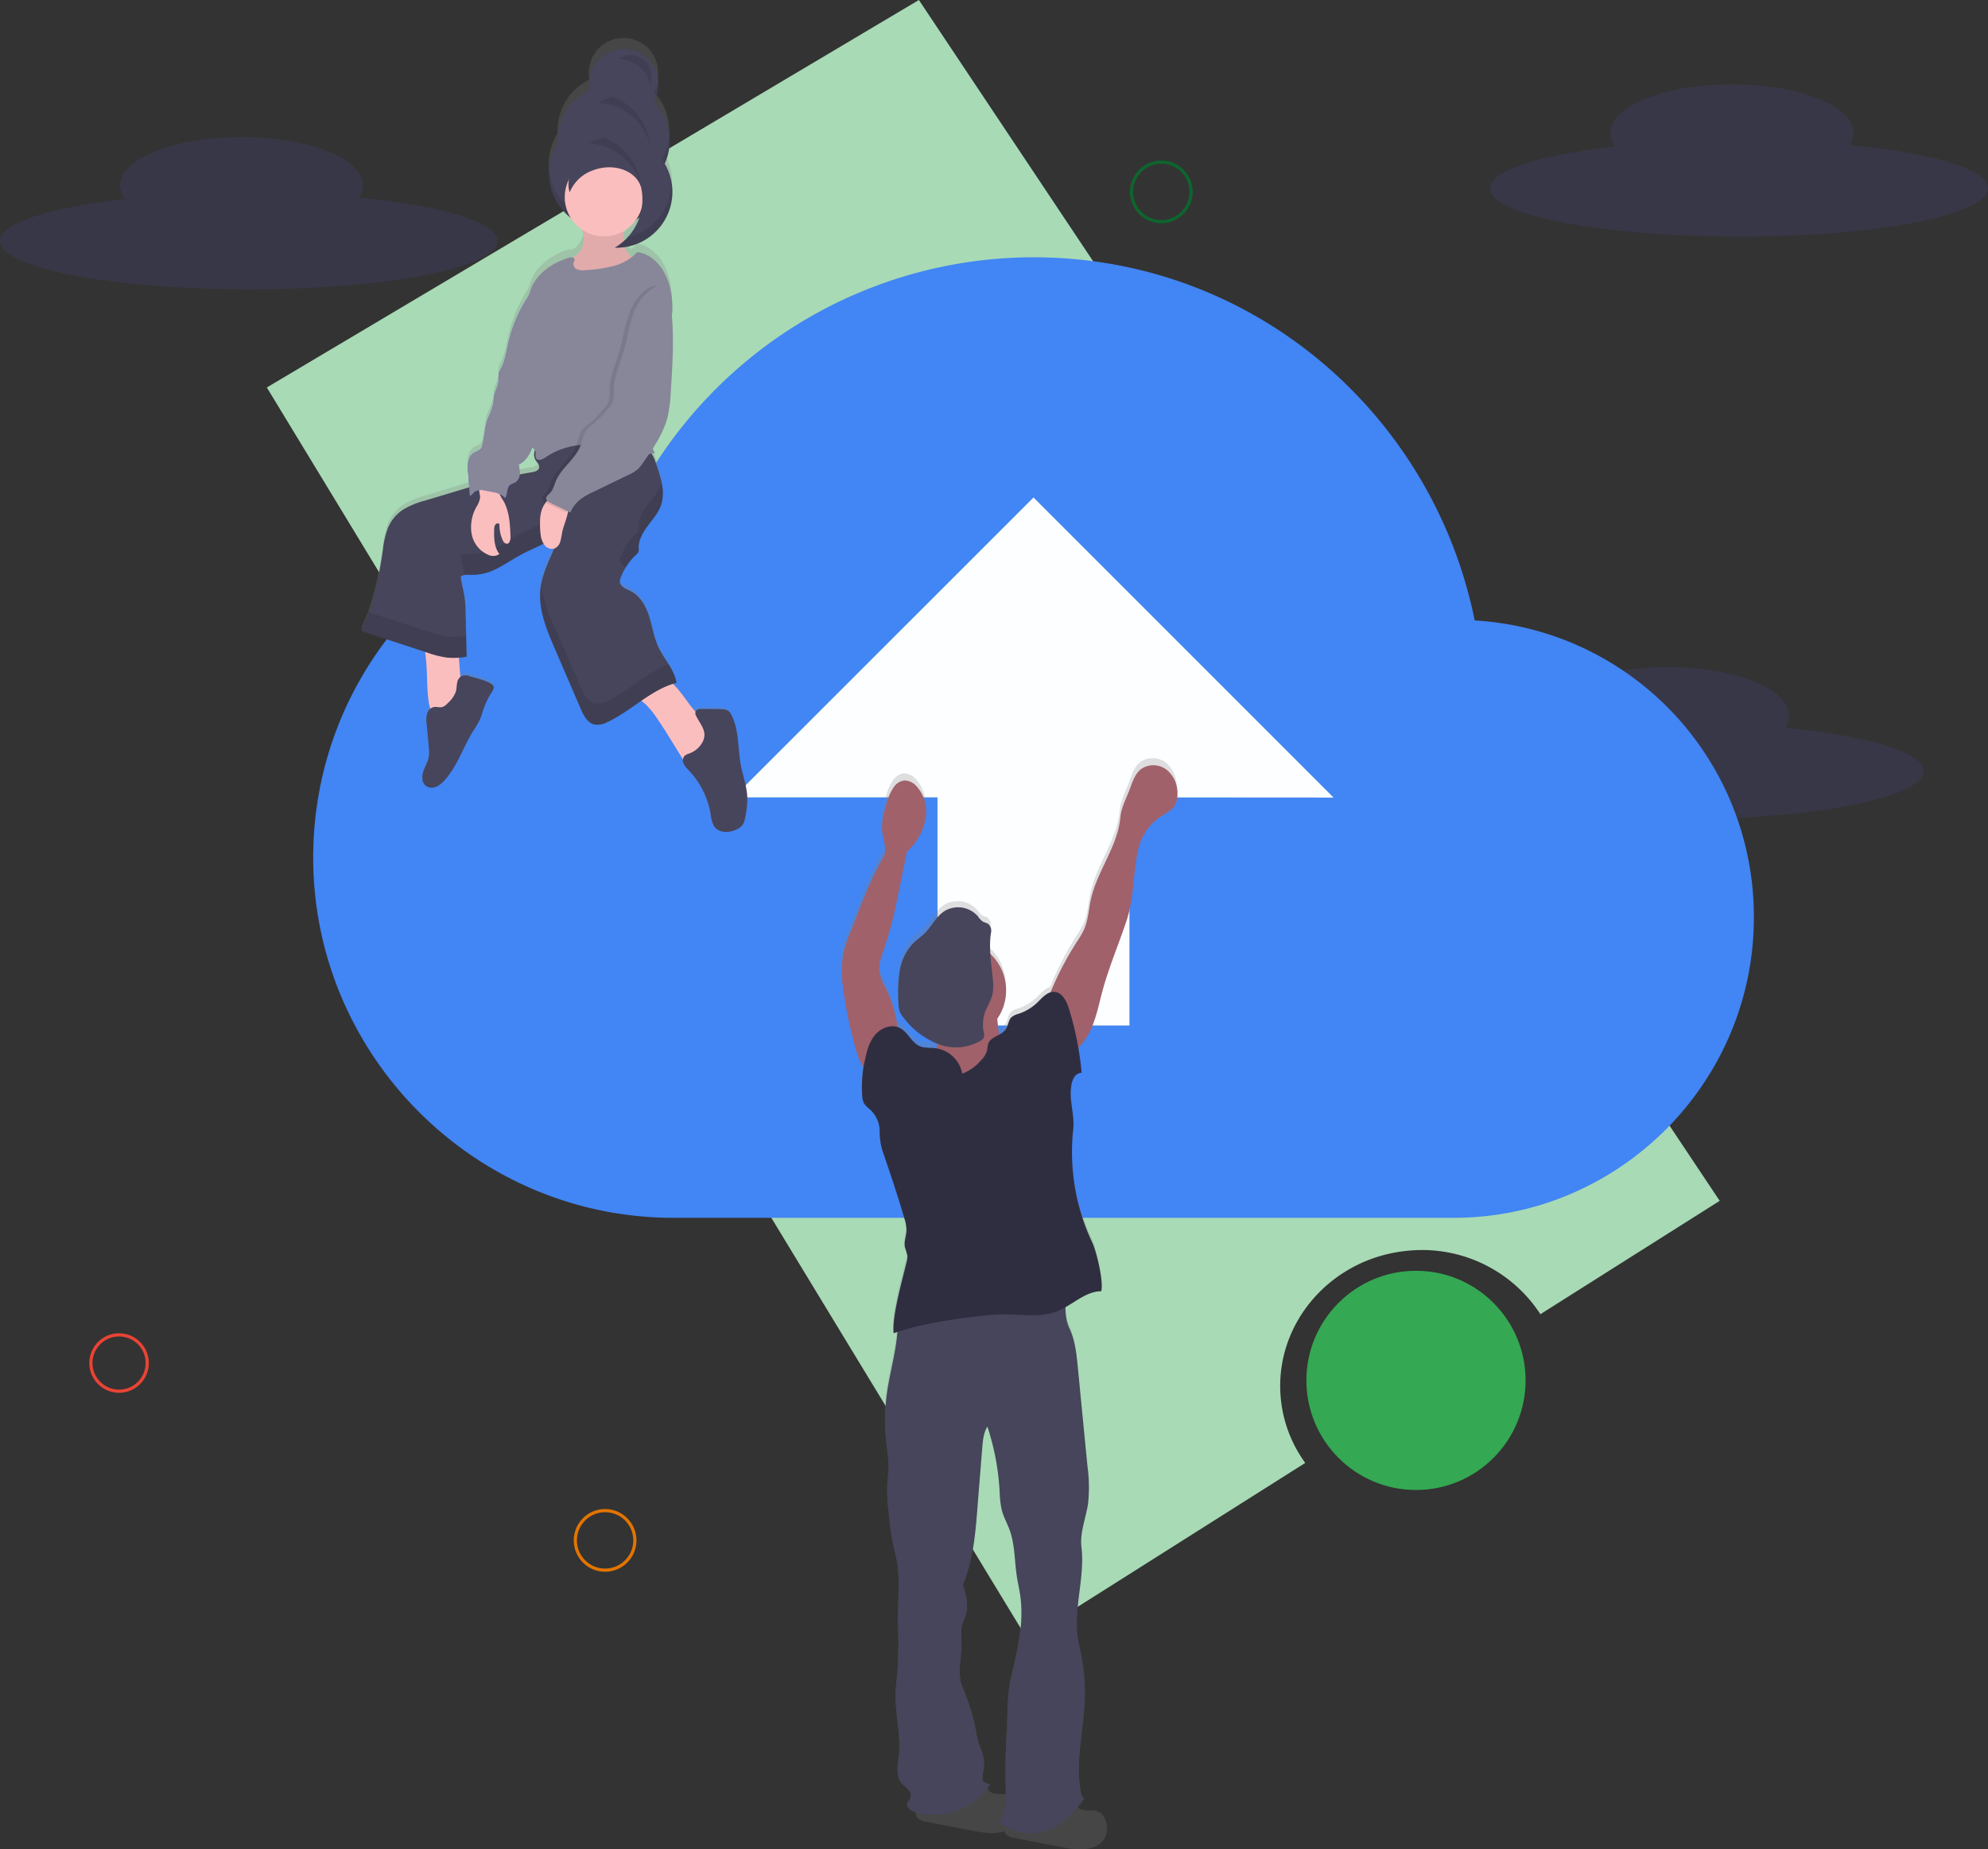<svg xmlns="http://www.w3.org/2000/svg" xmlns:xlink="http://www.w3.org/1999/xlink" width="584.589" height="543.771" viewBox="0 0 584.589 543.771"><rect x="0" y="0" width="584.589" height="543.771" fill="#333333" stroke="none"/><defs><style>.a{fill:#a8dab5;}.b{fill:#34a853;}.c{fill:#fdfeff;}.d,.k{fill:#6c63ff;}.d,.h,.j{opacity:0.1;}.e{fill:#4285f4;}.f{fill:url(#a);}.g{fill:#46455b;}.i{fill:#fbbebe;}.l{fill:#878799;}.m{fill:url(#b);}.n{fill:#a0616a;}.o{fill:#2f2e41;}.p,.q,.r,.t{fill:none;}.p{stroke:#ea4335;stroke-width:0.938px;}.p,.q,.r{stroke-miterlimit:10;}.q{stroke:#0d652d;}.q,.r{stroke-width:0.938px;}.r{stroke:#e37400;}.s{stroke:none;}</style><linearGradient id="a" x1="0.769" y1="15.517" x2="0.769" y2="16.517" gradientUnits="objectBoundingBox"><stop offset="0" stop-color="gray" stop-opacity="0.251"/><stop offset="0.54" stop-color="gray" stop-opacity="0.122"/><stop offset="1" stop-color="gray" stop-opacity="0.102"/></linearGradient><linearGradient id="b" x1="2.137" y1="10.255" x2="3.267" y2="10.255" xlink:href="#a"/></defs><g transform="translate(-515.887 -157.873)"><path class="a" d="M817.921,639.737l81.784-51.718a38.372,38.372,0,0,1-7.229-19.407c-1.828-21.857,15.1-41.116,37.822-43.016a41.459,41.459,0,0,1,38.552,18.7l52.725-33.341L786.095,157.873,594.348,271.8Z"/><circle class="b" cx="32.226" cy="32.226" r="32.226" transform="translate(900.046 531.527)"/><path class="c" d="M791.554,459.423H848.04V392.347l60.016.043L819.8,304.131l-88.258,88.215h60.016Z"/><path class="d" d="M1040.813,371.854a6.5,6.5,0,0,0,1.18-3.617c0-7.853-16-14.207-35.734-14.207s-35.734,6.354-35.734,14.207a6.7,6.7,0,0,0,1.473,4.03c-21.974,2.454-36.776,7.052-36.776,12.33,0,7.844,32.72,14.208,73.19,14.208s73.19-6.364,73.19-14.208C1081.559,379.043,1064.923,374.178,1040.813,371.854Z"/><path class="e" d="M949.541,340.3C937.185,279.4,884.23,233.525,819.806,233.525a132.289,132.289,0,0,0-117.388,71.467c-52.955,5.3-94.433,50.3-94.433,105.049,0,58.242,47.651,105.911,105.911,105.911H943.368c48.537,0,88.258-39.721,88.258-88.259A87.182,87.182,0,0,0,949.541,340.3Zm-101.5,52.051v67.076H791.554V392.347H731.539L819.8,304.131l88.259,88.259Z"/><path class="f" d="M733.485,382.272c-.861-4.916-.44-10.212-2.7-14.638a3.186,3.186,0,0,0-1.024-1.317,3.54,3.54,0,0,0-1.834-.422c-2.041-.077-4.073-.1-6.114-.052a1.69,1.69,0,0,0-1.532.586.609.609,0,0,0-.078.172c-2.333-2.583-4.1-5.847-6.613-8.257.362-.121.715-.233,1.085-.328a3.444,3.444,0,0,0-.138-.723.9.9,0,0,0-.06-.215c-.017-.069-.077-.327-.129-.491a1.661,1.661,0,0,0-.086-.241,4.807,4.807,0,0,0-.155-.456.656.656,0,0,0-.1-.233l-.181-.456-.1-.216c-.069-.155-.138-.31-.215-.456l-.1-.189c-.077-.164-.163-.328-.249-.491l-.086-.155c-.1-.172-.2-.345-.293-.525a.386.386,0,0,1-.061-.1c-.111-.2-.232-.4-.353-.586h0c-.981-1.6-2.066-3.177-2.867-4.822-1.4-2.893-1.868-6.156-2.807-9.239s-2.583-6.217-5.373-7.689c-1.352-.689-3.16-1.3-3.289-2.824a3.378,3.378,0,0,1,.3-1.421,19.031,19.031,0,0,1,1.4-2.85c.206-.327.422-.654.637-.982l.172-.232c.172-.241.353-.482.534-.706l.224-.284c.181-.224.37-.431.56-.646l.232-.25c.267-.284.534-.56.818-.861a1.991,1.991,0,0,0,.6-.766,2.341,2.341,0,0,0,.043-.913c-.138-2.463,1.154-4.762,2.583-6.742s3.117-3.858,3.935-6.174c.1-.267.172-.534.241-.809a2.462,2.462,0,0,0,.06-.267c.043-.181.078-.362.112-.551l.052-.31a4.857,4.857,0,0,1,.06-.508v-2.015a2.622,2.622,0,0,0-.043-.543v-.292a5.22,5.22,0,0,0-.086-.629v-.207q-.06-.422-.155-.861h0a43,43,0,0,0-1.584-5.39,19.226,19.226,0,0,0-1.309-3.134c.319-.06.646-.129.964-.215q-.378-.594-.7-1.223a32.063,32.063,0,0,0,4.4-9.549,44.111,44.111,0,0,0,.861-7.38c.474-7.456.956-14.947.336-22.387v-.293a18.1,18.1,0,0,0,.052-4.822,20.256,20.256,0,0,0-2.7-8.894c-1.671-2.635-4.426-4.96-7.491-5.27a11.909,11.909,0,0,1-1.671,1.55,6.567,6.567,0,0,1-1.954-3.04A16.54,16.54,0,0,0,713.4,213.565c0-.267.06-.542.078-.809V210.4a2.413,2.413,0,0,0-.052-.56,1.623,1.623,0,0,0,0-.2l-.077-.6v-.129a3.387,3.387,0,0,0-.112-.646v-.069c-.043-.232-.095-.456-.155-.689h0a16.627,16.627,0,0,0-1.817-4.46,16.625,16.625,0,0,0,1.309-4.787c0-.3.06-.594.077-.861s0-.379,0-.569V195.81a.251.251,0,0,1,0-.077,16.736,16.736,0,0,0-4.641-11.073,9.632,9.632,0,0,0,.818-1.723h0c.069-.18.129-.361.181-.551h0c.051-.18.1-.353.146-.534v-.043l.1-.49a.307.307,0,0,1,0-.086,4.77,4.77,0,0,1,.087-.586,4.716,4.716,0,0,1,.051-.6v-1.42a10.186,10.186,0,0,0-20.3-.457,10.5,10.5,0,0,0,.094,3.126,16.662,16.662,0,0,0-9.239,12.993,17,17,0,0,0-.095,2.79,16.8,16.8,0,0,0-2.583,7.749h0v.31c0,.345-.043.7-.043,1.042a16.732,16.732,0,0,0,6.432,13.235,11.774,11.774,0,0,0,3.255,3.444,12.925,12.925,0,0,1,.525,2.153,6.526,6.526,0,0,1-1.98,5.347c-.37.31-.784.568-1.171.861a2.174,2.174,0,0,0-1.2,0c-4.443,1.4-8.7,4.159-10.738,8.387a16.384,16.384,0,0,0-1.067,3l-.241.37a43.056,43.056,0,0,0-5.735,13.777c-.56,2.506-.913,5.106-2.084,7.388a7.706,7.706,0,0,0-.68,1.507,15.052,15.052,0,0,0-.1,2.42c-.121,1.463-.973,2.764-1.257,4.2-.173.861-.138,1.722-.285,2.583a26.32,26.32,0,0,1-1.61,4.305c-.912,2.532-.9,5.313-1.584,7.922a2.786,2.786,0,0,1-.534,1.179,6.076,6.076,0,0,1-1.791.965,3.955,3.955,0,0,0-1.8,2.7,11.881,11.881,0,0,0-.06,3.358l.336,4.366-4.891,1.481-8.025,2.454a23.874,23.874,0,0,0-6.664,2.815,12.252,12.252,0,0,0-4.2,5.1,25.69,25.69,0,0,0-1.559,6.656,101.186,101.186,0,0,1-4.124,18.771c-.164.465-.336.938-.508,1.4h0l-.543,1.369c-.043.1-.086.19-.12.285l-.465,1.093c-.207.465-.422.921-.646,1.378l18.8,6.268a6.153,6.153,0,0,0,.077.732c.655,4.615.336,9.3.939,13.924a9,9,0,0,0,.525,2.247,3.2,3.2,0,0,0-.99,1.567,8.316,8.316,0,0,0-.1,3c.215,2.36.422,4.719.637,7.078a10.949,10.949,0,0,1,0,2.584c-.232,1.558-1.128,2.927-1.619,4.417s-.465,3.4.767,4.305a3.05,3.05,0,0,0,2.962.267,6.953,6.953,0,0,0,2.454-1.886c3.78-4.2,5.476-9.876,8.412-14.724a27.667,27.667,0,0,0,2.015-3.5c.405-.939.663-1.938.99-2.911a30.059,30.059,0,0,1,1.619-3.78c.353-.7,1.722-2.376,1.412-3.151-.482-1.335-5.64-2.506-6.888-2.919a3.439,3.439,0,0,0-2.523-.112,1.526,1.526,0,0,0-.344.224l-.44-5.692c.767-.069,1.525-.163,2.274-.293q0-1.6-.078-3.229c0-.981-.043-1.971-.069-2.962-.051-2.411-.1-4.822-.163-7.189a39.95,39.95,0,0,0-.267-4.177c-.293-2.109-.939-4.176-1.145-6.3a2.4,2.4,0,0,1,1.067-.482h0a7.6,7.6,0,0,1,1.826-.069h.482a15.631,15.631,0,0,0,7.6-2.1c2.368-1.231,4.564-2.772,6.888-4.038l.862-.456.327-.164.551-.276.456-.215.1-.051c1.369-.655,2.755-1.292,4.081-2.007a4.539,4.539,0,0,0,.293.422,2.746,2.746,0,0,0,2.867,1.042c-1.627,3.918-3.539,7.707-4.021,11.943-.706,6.122,1.722,12.055,4.142,17.755l7.654,18.082c.861,2,1.972,4.237,4.065,4.71a6.026,6.026,0,0,0,3.84-.766,71.992,71.992,0,0,0,9.868-6.3l.129.1c2.9,2.291,4.718,5.485,6.725,8.542l5.364,8.817a2.664,2.664,0,0,0,.215,1.292,7.524,7.524,0,0,0,1.507,1.954,25.387,25.387,0,0,1,6.458,13.218,8.127,8.127,0,0,0,1.068,3.6c1.438,2,4.5,1.868,6.664.732a4.209,4.209,0,0,0,1.671-1.378,5.431,5.431,0,0,0,.671-2.084,28.735,28.735,0,0,0,.646-5.545C735.405,389.109,734.1,385.742,733.485,382.272Zm-30.8-162.24a12.836,12.836,0,0,0,1.084-.8,16.644,16.644,0,0,1-3.444,5.907h0c-.361.4-.749.766-1.145,1.128v-.276c-.043-.861,0-1.817,0-2.729A11.54,11.54,0,0,0,702.685,220.032Zm-30.4,67.946.051-.164a3.3,3.3,0,0,1,.784.8,3.256,3.256,0,0,0,.12,2.919c.448.758,1.258,1.464,1.085,2.333s-1.274,1.215-2.17,1.361c-1.179.189-2.342.4-3.5.637v-.06a9,9,0,0,0-.388-2.867C670.266,292.076,671.506,290.027,672.281,287.978Z"/><path class="g" d="M708.118,187.733a10.221,10.221,0,1,0-18.943-6.449,10.018,10.018,0,0,0,.094,3.091,16.361,16.361,0,0,0-9.334,15.611,16.429,16.429,0,1,0,30.232,8.964v-.784a16.438,16.438,0,0,0-2.006-20.433Z"/><g class="h"><path d="M689.149,181.784l.137-.078c-.034-.176-.06-.355-.077-.534a.528.528,0,0,0,0,.112A4.64,4.64,0,0,0,689.149,181.784Z"/><path d="M712.664,198.505a16.351,16.351,0,0,1-2.54,7v.775a16.429,16.429,0,0,1-32.8,1.326c0,.447-.06.861-.06,1.343a16.429,16.429,0,0,0,32.858,0v-.784a16.26,16.26,0,0,0,2.54-7,15.836,15.836,0,0,0,.06-3.315A2.379,2.379,0,0,1,712.664,198.505Z"/><path d="M709.47,181.164a10.275,10.275,0,0,1-1.352,3.909c.293.293.56.6.861.913a10.22,10.22,0,0,0,.534-2.248A9.9,9.9,0,0,0,709.47,181.164Z"/></g><path class="i" d="M641.92,363.992a7.439,7.439,0,0,0,.749,2.687,2.946,2.946,0,0,0,2.178,1.593,4.393,4.393,0,0,0,2.4-.7,8.217,8.217,0,0,0,3.737-3.117,8.468,8.468,0,0,0,.508-4.693l-.982-12.528c-2.359-.069-4.736-.069-7.1.06s-2.755.68-2.428,2.971C641.627,354.813,641.282,359.437,641.92,363.992Z"/><path class="i" d="M711.338,372.456l5.623,9.093a2.236,2.236,0,0,0,1.231,1.154,1.868,1.868,0,0,0,1.171-.207,14.627,14.627,0,0,0,4.693-3.892,8.61,8.61,0,0,0,2.256-3.444,4.4,4.4,0,0,0-1.119-4.142,13.222,13.222,0,0,0-2.11-1.532c-4.452-3.005-6.458-8.706-10.849-11.788a1.731,1.731,0,0,0-.861-.388,1.9,1.9,0,0,0-.913.31l-6.028,3.289c-2.583,1.421-1.782,1.593.2,3.126C707.515,366.291,709.306,369.443,711.338,372.456Z"/><path class="g" d="M654.138,356.742a3.442,3.442,0,0,0-2.523-.086,2.773,2.773,0,0,0-1.317,2.075c-.155.861-.138,1.722-.37,2.523a8.616,8.616,0,0,1-2.454,3.444,3.658,3.658,0,0,1-1.542,1.076c-.818.207-1.679-.172-2.505,0a2.738,2.738,0,0,0-1.972,2.015,7.913,7.913,0,0,0-.1,2.954l.637,6.974a10.64,10.64,0,0,1,0,2.584c-.232,1.541-1.128,2.884-1.619,4.356s-.473,3.35.767,4.306a3.107,3.107,0,0,0,2.97.258,6.89,6.89,0,0,0,2.454-1.86c3.789-4.133,5.485-9.738,8.43-14.509a27.758,27.758,0,0,0,2.015-3.444c.405-.93.663-1.911.99-2.867a28.478,28.478,0,0,1,1.628-3.729c.344-.688,1.722-2.342,1.412-3.108C660.587,358.309,655.412,357.147,654.138,356.742Z"/><path class="g" d="M722.515,376a7.252,7.252,0,0,1-4,3.444,3.669,3.669,0,0,0-1.351.7,2.1,2.1,0,0,0-.242,2.3,7.42,7.42,0,0,0,1.516,1.928A24.915,24.915,0,0,1,724.9,397.4a8.1,8.1,0,0,0,1.076,3.556c1.438,1.972,4.512,1.843,6.682.715a4.3,4.3,0,0,0,1.67-1.352,5.307,5.307,0,0,0,.672-2.058,27.937,27.937,0,0,0,.646-5.468c0-3.444-1.343-6.793-1.963-10.2-.861-4.848-.448-10.074-2.7-14.449a3.184,3.184,0,0,0-1.008-1.326,3.626,3.626,0,0,0-1.842-.413c-2.032-.077-4.082-.1-6.122-.052a1.709,1.709,0,0,0-1.533.577,1.776,1.776,0,0,0,.224,1.662C721.946,371.061,724,373.016,722.515,376Z"/><path class="g" d="M674.072,289.123a3.159,3.159,0,0,0-.741,3.978c.456.749,1.266,1.447,1.085,2.308s-1.274,1.188-2.17,1.334c-7.9,1.258-15.6,3.574-23.248,5.881l-8.043,2.42a23.993,23.993,0,0,0-6.682,2.773,12.049,12.049,0,0,0-4.2,5.02A24.989,24.989,0,0,0,628.5,319.4c-1.205,8.223-2.746,16.515-6.415,23.972l19.486,6.4a28.594,28.594,0,0,0,5.847,1.464,21.412,21.412,0,0,0,5.691-.275c-.12-4.349-.2-8.835-.318-13.192a36.305,36.305,0,0,0-.267-4.116c-.293-2.083-.939-4.115-1.145-6.216.861-.741,2.213-.552,3.375-.526a15.971,15.971,0,0,0,7.629-2.058c2.359-1.222,4.564-2.738,6.889-3.986,3.917-2.075,8.378-3.445,11.374-6.742-1.524,5.812-5.166,10.875-5.829,16.842s1.722,11.926,4.159,17.5l7.672,17.806c.861,1.963,1.971,4.176,4.064,4.641a6.159,6.159,0,0,0,3.849-.757c7.06-3.307,12.709-9.532,20.252-11.513-.568-3.737-3.513-6.828-5.166-10.212-1.413-2.85-1.869-6.07-2.808-9.11s-2.583-6.131-5.39-7.577c-1.352-.68-3.168-1.283-3.289-2.79a3.1,3.1,0,0,1,.3-1.4,18.157,18.157,0,0,1,4.59-6.673,2.148,2.148,0,0,0,.6-.757,2.428,2.428,0,0,0,.043-.862c-.147-2.428,1.153-4.692,2.583-6.647s3.125-3.806,3.943-6.088c1.4-3.935,0-8.257-1.377-12.192a12.286,12.286,0,0,0-2.308-4.469c-1.808-1.929-4.615-2.489-7.25-2.781C690.811,286.109,680.831,283.879,674.072,289.123Z"/><g class="h"><path d="M706.31,306.353c-1.447,1.954-2.747,4.219-2.584,6.647a2.377,2.377,0,0,1-.043.861,2.128,2.128,0,0,1-.6.758,18.149,18.149,0,0,0-4.59,6.673,3.1,3.1,0,0,0-.3,1.4,2.694,2.694,0,0,0,1.722,2.015,18.063,18.063,0,0,1,3.186-3.875,2.151,2.151,0,0,0,.6-.758,2.421,2.421,0,0,0,.043-.861c-.147-2.428,1.153-4.693,2.583-6.647s3.125-3.806,3.943-6.088a12.63,12.63,0,0,0,.207-6.888q-.086.334-.207.671C709.435,302.547,707.765,304.407,706.31,306.353Z"/><path d="M673.185,290.3a1.629,1.629,0,0,0,1.231-1.111,1.115,1.115,0,0,0,0-.336l-.37.267A2.987,2.987,0,0,0,673.185,290.3Z"/><path d="M647.422,345.014a28.657,28.657,0,0,1-5.847-1.463L624.354,337.9a49.671,49.671,0,0,1-2.282,5.468l19.5,6.4a28.594,28.594,0,0,0,5.847,1.464,21.412,21.412,0,0,0,5.691-.275c-.06-2.041-.1-4.116-.155-6.191A21.307,21.307,0,0,1,647.422,345.014Z"/><path d="M694.591,363.932a6.166,6.166,0,0,1-3.849.758c-2.093-.465-3.221-2.678-4.065-4.642l-7.672-17.806a48.764,48.764,0,0,1-4.021-12.167c-.051.293-.094.586-.137.861-.7,6.027,1.722,11.926,4.158,17.5l7.672,17.806c.862,1.964,1.972,4.177,4.065,4.642a6.166,6.166,0,0,0,3.849-.758c7.06-3.307,12.709-9.532,20.252-11.513a14.637,14.637,0,0,0-2.317-5.45C706.1,355.683,700.911,360.961,694.591,363.932Z"/><path d="M680.676,307.9c-3,3.272-7.457,4.667-11.375,6.742-2.35,1.248-4.555,2.764-6.888,3.987a15.987,15.987,0,0,1-7.629,2.066c-1.163,0-2.471-.224-3.375.517.189,1.937.749,3.823,1.067,5.743a10.358,10.358,0,0,1,2.308-.052,15.974,15.974,0,0,0,7.629-2.058c2.359-1.222,4.563-2.738,6.888-3.986,2.583-1.369,5.4-2.437,7.879-3.953A67.858,67.858,0,0,0,680.676,307.9Z"/></g><path class="i" d="M687.513,227.5a6.364,6.364,0,0,1-1.981,5.261c-.473.4-1.033.706-1.489,1.128a4.039,4.039,0,0,0,.066,5.711,4.177,4.177,0,0,0,.519.429c1.55.947,3.522.688,5.313.378a30.673,30.673,0,0,0,6.974-1.816,11.533,11.533,0,0,0,5.494-4.5,6.771,6.771,0,0,1-3.126-5.6c-.12-2.23.491-4.761-.921-6.492s-3.918-1.653-6.027-1.085c-1.042.293-2.05.689-3.092.973-.533.138-2.273.146-2.583.534C686.058,223.123,687.452,226.369,687.513,227.5Z"/><path class="j" d="M687.513,227.5a6.364,6.364,0,0,1-1.981,5.261c-.473.4-1.033.706-1.489,1.128a4.039,4.039,0,0,0,.066,5.711,4.177,4.177,0,0,0,.519.429c1.55.947,3.522.688,5.313.378a30.673,30.673,0,0,0,6.974-1.816,11.533,11.533,0,0,0,5.494-4.5,6.771,6.771,0,0,1-3.126-5.6c-.12-2.23.491-4.761-.921-6.492s-3.918-1.653-6.027-1.085c-1.042.293-2.05.689-3.092.973-.533.138-2.273.146-2.583.534C686.058,223.123,687.452,226.369,687.513,227.5Z"/><circle class="i" cx="11.547" cy="11.547" r="11.547" transform="translate(681.95 204.283)"/><path class="i" d="M657.04,304.4a7.808,7.808,0,0,1-1.085,2.583,11.951,11.951,0,0,0-1.378,7.879,8.292,8.292,0,0,0,4.848,6.131,3.315,3.315,0,0,0,3.315-.207c-1.541-2.006-1.627-4.744-1.533-7.276a2.442,2.442,0,0,1,.319-1.352.861.861,0,0,1,1.2-.234l.028.019a10.854,10.854,0,0,0,.9,4.641c.241.56.654,1.18,1.274,1.163.861,0,1.111-1.214,1.076-2.093-.129-3.582-.31-7.31-2.032-10.444a12.382,12.382,0,0,1-1.722-3.522,2.086,2.086,0,0,0-.447-1.231,1.542,1.542,0,0,0-.646-.3c-.99-.284-3.35-1.154-4.168-.224S657.2,303.21,657.04,304.4Z"/><path class="k" d="M674.184,243.065c-1.327-.155-2.368,1.059-3.092,2.179a42.121,42.121,0,0,0-5.752,13.621c-.559,2.472-.9,5.038-2.083,7.285a7.408,7.408,0,0,0-.681,1.481,15.825,15.825,0,0,0-.1,2.394c-.12,1.438-.973,2.721-1.257,4.141-.172.862-.138,1.723-.293,2.584a25.155,25.155,0,0,1-1.6,4.227c-.922,2.5-.913,5.236-1.593,7.81a2.68,2.68,0,0,1-.534,1.154,6.17,6.17,0,0,1-1.791.956,3.887,3.887,0,0,0-1.808,2.66,11.491,11.491,0,0,0-.061,3.307l.534,6.828c.543-.232.861-.861,1.361-1.231a3.846,3.846,0,0,1,3.125-.345l1.559.285c1.593.284,3.324.654,4.3,1.911.81-1.274.353-3.143,1.593-3.987.4-.275.913-.361,1.335-.6a2.988,2.988,0,0,0,1.36-2.394,8.826,8.826,0,0,0-.387-2.833c2-.861,3.237-2.867,4.021-4.891a40.938,40.938,0,0,0,1.86-7.543c1.8-10.151,3.444-20.372,3.616-30.679a14.754,14.754,0,0,0-.559-5.106C676.724,244.641,675.9,243.254,674.184,243.065Z"/><path class="l" d="M674.184,243.065c-1.327-.155-2.368,1.059-3.092,2.179a42.121,42.121,0,0,0-5.752,13.621c-.559,2.472-.9,5.038-2.083,7.285a7.408,7.408,0,0,0-.681,1.481,15.825,15.825,0,0,0-.1,2.394c-.12,1.438-.973,2.721-1.257,4.141-.172.862-.138,1.723-.293,2.584a25.155,25.155,0,0,1-1.6,4.227c-.922,2.5-.913,5.236-1.593,7.81a2.68,2.68,0,0,1-.534,1.154,6.17,6.17,0,0,1-1.791.956,3.887,3.887,0,0,0-1.808,2.66,11.491,11.491,0,0,0-.061,3.307l.534,6.828c.543-.232.861-.861,1.361-1.231a3.846,3.846,0,0,1,3.125-.345l1.559.285c1.593.284,3.324.654,4.3,1.911.81-1.274.353-3.143,1.593-3.987.4-.275.913-.361,1.335-.6a2.988,2.988,0,0,0,1.36-2.394,8.826,8.826,0,0,0-.387-2.833c2-.861,3.237-2.867,4.021-4.891a40.938,40.938,0,0,0,1.86-7.543c1.8-10.151,3.444-20.372,3.616-30.679a14.754,14.754,0,0,0-.559-5.106C676.724,244.641,675.9,243.254,674.184,243.065Z"/><path class="l" d="M703.279,232.009a14.57,14.57,0,0,1-7.018,4.081,43,43,0,0,1-8.137,1.2,5.149,5.149,0,0,1-2.514-.215,1.723,1.723,0,0,1-1.042-2.058,2.467,2.467,0,0,0,.3-.8c0-.706-1.05-.766-1.722-.559-4.443,1.377-8.7,4.1-10.754,8.274a24.959,24.959,0,0,0-1.912,7.612c-.964,6.889-1.929,13.837-.637,20.666.7,3.625,2.023,7.146,2.1,10.832.051,2.066-.3,4.124-.284,6.191a3.124,3.124,0,0,0,.551,2.04c.318.371.8.6,1.024,1.042.371.724-.129,1.722.362,2.385.611.81,1.869.224,2.7-.344a21.481,21.481,0,0,1,14.285-3.591c6.027.646,12.055,3.875,17.927,2.256a8.147,8.147,0,0,1-.775-1.394c-2.928-9.61-2.73-20.365,1.653-29.406,1.49-3.091,3.445-6.027,4.047-9.42a18.072,18.072,0,0,0,.061-4.778,19.821,19.821,0,0,0-2.713-8.775C709.125,234.6,706.361,232.319,703.279,232.009Z"/><path class="i" d="M675.355,307.369a10.646,10.646,0,0,0-.663,3.935,23.718,23.718,0,0,0,.189,3.832,6.125,6.125,0,0,0,1.128,3.013,2.746,2.746,0,0,0,2.876,1.025,3.014,3.014,0,0,0,1.722-1.929,18.329,18.329,0,0,0,.551-2.635c.5-2.583,1.877-5.08,1.9-7.749a2.251,2.251,0,0,0-.146-.93,5.281,5.281,0,0,0-4.151-2.144C677.283,304.019,675.906,306.1,675.355,307.369Z"/><path class="j" d="M708.669,241.756c-.224,2.3,2,4.03,2.876,6.157a10.548,10.548,0,0,1,.6,3.1c.62,7.344.137,14.724-.345,22.069a41.1,41.1,0,0,1-.861,7.275c-1.24,5.02-4.3,9.377-7.276,13.6a8.381,8.381,0,0,1-4.451,3.633l-10.247,4.969a19.734,19.734,0,0,0-3.642,2.092,9.933,9.933,0,0,0-3.014,3.926c-1.989-1.016-4.056-1.928-6.027-2.944-.465-.242-.991-.552-1.068-1.068-.1-.689.62-1.18,1.119-1.722.93-.922,1.214-2.291,1.722-3.5,1.654-3.961,5.8-6.493,7.293-10.505.577-1.541.75-3.289,1.774-4.581a11.359,11.359,0,0,1,1.955-1.722,32.985,32.985,0,0,0,4.3-4.434,7.533,7.533,0,0,0,1.421-2.076,10.265,10.265,0,0,0,.336-3.633c.077-4.013,1.894-7.75,3-11.607,1.042-3.625,1.481-7.431,2.85-10.953S705,242.7,708.669,241.756Z"/><path class="l" d="M710,241.756c-.224,2.3,1.989,4.03,2.867,6.157a10.546,10.546,0,0,1,.611,3.1c.612,7.344.138,14.724-.344,22.069a41.235,41.235,0,0,1-.9,7.275c-1.24,5.02-4.306,9.377-7.276,13.6a11.531,11.531,0,0,1-1.559,1.911,11.649,11.649,0,0,1-2.893,1.722l-10.255,4.969a20.341,20.341,0,0,0-3.642,2.092,10.008,10.008,0,0,0-3.014,3.926c-1.989-1.016-4.047-1.928-6.028-2.944-.465-.242-.99-.552-1.067-1.068-.112-.689.611-1.18,1.111-1.722.938-.922,1.222-2.291,1.722-3.5,1.644-3.961,5.795-6.493,7.293-10.505.577-1.541.749-3.289,1.774-4.581a10.749,10.749,0,0,1,1.954-1.722,32.982,32.982,0,0,0,4.3-4.434,7.533,7.533,0,0,0,1.421-2.076,10.454,10.454,0,0,0,.336-3.633c.078-4.013,1.886-7.75,3-11.607,1.05-3.625,1.481-7.431,2.85-10.953S706.353,242.7,710,241.756Z"/><path class="g" d="M699.214,197.98a16.356,16.356,0,0,0-10.246,2.127,6.135,6.135,0,0,1,1.369.1,16.429,16.429,0,0,1,6.312,30.5,16.429,16.429,0,0,0,2.583-32.72Z"/><path class="g" d="M704.269,207.116a7.483,7.483,0,0,1,.129,5.752c-.077-.233-.164-.465-.267-.7-2.032-4.52-8.283-6.389-13.975-4.176a11.412,11.412,0,0,0-6.742,6.432c-1.447-4.374,1.49-9.385,6.889-11.486C695.986,200.727,702.237,202.6,704.269,207.116Z"/><g class="h"><path d="M704.3,212.515a16.437,16.437,0,0,0-10.978-14.173,16.285,16.285,0,0,0-4.357,1.722,6.135,6.135,0,0,1,1.369.1A16.419,16.419,0,0,1,704.3,212.515Z"/><path d="M706.964,200.52a16.456,16.456,0,0,0-10.978-14.173,16.6,16.6,0,0,0-4.357,1.774,6.247,6.247,0,0,1,1.377.1A16.411,16.411,0,0,1,706.964,200.52Z"/><path d="M707.033,182.619a6.18,6.18,0,0,0-9.256-7.448,3.777,3.777,0,0,1,.861.069A9.9,9.9,0,0,1,707.033,182.619Z"/><path d="M713.181,210.276a16.455,16.455,0,0,1-12.727,17.359,16.5,16.5,0,0,1-3.8,3.065,16.429,16.429,0,0,0,16.532-20.424Z"/></g><path class="m" d="M858.863,382.238a6.327,6.327,0,0,0-7.568-.37c-1.723,1.274-2.472,3.392-3.178,5.39-1.033,2.953-2.7,5.821-2.979,8.946-.766,8.611-6.8,15.852-8.611,24.291-.663,3.013-.792,6.182-2.04,9a27.1,27.1,0,0,1-2.067,3.556,94.064,94.064,0,0,0-7.749,15.008c-1.5.457-2.73,1.895-3.927,3.04a14.647,14.647,0,0,1-5.381,3.272,5.319,5.319,0,0,0-2.231,1.093c-.861.913-.861,2.385-1.575,3.445a5.107,5.107,0,0,1-1.964,1.61,7.416,7.416,0,0,1-.12-.741c-.181-1.317-.327-2.635-.465-3.952a14.915,14.915,0,0,0-2.032-19.245,28.89,28.89,0,0,1,.181-6.165,2.713,2.713,0,0,0-.861-2.738c-.422-.267-.939-.327-1.387-.551a5.634,5.634,0,0,1-1.618-1.662A7.75,7.75,0,0,0,793.406,424c-2.411,1.61-3.686,4.469-5.744,6.527-1.067,1.059-2.333,1.894-3.392,2.953a15.28,15.28,0,0,0-3.944,8.206,44.677,44.677,0,0,0-.37,9.231,8.438,8.438,0,0,0,.4,2.755,7.262,7.262,0,0,0,1.257,2,23.929,23.929,0,0,0,9.678,7.483,4.048,4.048,0,0,1,.043.551,3.719,3.719,0,0,1-.068.861l-.422-.069c-1.55-.19-3.186,0-4.624-.594-2.454-1.059-3.444-4.176-5.864-5.4a3.553,3.553,0,0,0-.629-.258,39.886,39.886,0,0,0-3.5-11.573,14.318,14.318,0,0,1-1.937-5.459,13.9,13.9,0,0,1,1.2-5.244,135.51,135.51,0,0,0,4.6-18.082q1.17-5.761,2.359-11.521a17.283,17.283,0,0,0,2.807-3.281,15.983,15.983,0,0,0,2.807-8.12,11.014,11.014,0,0,0-2.842-7.982,4.716,4.716,0,0,0-3.538-1.722,4.308,4.308,0,0,0-2.963,1.722,14.187,14.187,0,0,0-2.238,4.891c-.861,2.859-1.722,5.838-1.335,8.8.353,2.454,1.55,5.115.327,7.267-4.03,7.053-6.811,14.983-9.8,22.543a37.9,37.9,0,0,0-1.877,5.6,29.615,29.615,0,0,0-.31,9.351,123.511,123.511,0,0,0,3.367,17.3,22.241,22.241,0,0,0,2.85,7.439,32.107,32.107,0,0,0-.379,8.748,4.835,4.835,0,0,0,.517,1.938,8.263,8.263,0,0,0,1.774,1.817,8.842,8.842,0,0,1,2.815,6.75,20.057,20.057,0,0,0,1.352,6.889c2.058,6.139,4.125,12.279,5.924,18.5a12.14,12.14,0,0,1,.637,3.573c0,1.722-.818,3.445-.439,5.167a18.325,18.325,0,0,1,.706,2.385,6.16,6.16,0,0,1-.241,1.851c-1.119,4.865-4.357,16.085-3.8,21.053l1.111-.387c-.474,6.578-2.506,13.019-3.246,19.6a64.359,64.359,0,0,0,.155,14.4,50.662,50.662,0,0,1,.551,6.449c0,1.938-.31,3.849-.388,5.778a52.575,52.575,0,0,0,.457,7.75,80.094,80.094,0,0,0,1.92,11.96c1.791,6.682.585,13.639.783,20.562a125.1,125.1,0,0,1-.146,14.491c-.181,2.041-.465,4.073-.525,6.123-.181,6.079,1.618,12.132.981,18.176-.3,2.833-1.024,6.028.758,8.258.568.7,1.335,1.2,1.937,1.86a2.583,2.583,0,0,1,.749,2.454c-.232.68-.861,1.18-1.007,1.894-.164,1.12,1.068,1.9,2.135,2.256l.3.086a2.659,2.659,0,0,0,.766,2.032,4.566,4.566,0,0,0,2.3.913l13.777,2.669c3.074.594,6.415,1.154,9.3.112a2.359,2.359,0,0,0,.645,1.094,4.579,4.579,0,0,0,2.291.913l13.777,2.669c3.513.68,7.37,1.309,10.505-.431a5.9,5.9,0,0,0,2.213-2.058,6.382,6.382,0,0,0,.3-5.381,4.4,4.4,0,0,0-1.533-2.23,5.707,5.707,0,0,0-3.2-.689,6.327,6.327,0,0,1-2.773-.422,2.056,2.056,0,0,1-.688-.586c.688-.861,1.351-1.722,1.98-2.583-.594-.138-.861-.956-1.007-1.558-1.774-8.938.714-18.083,1.076-27.21a57.928,57.928,0,0,0-1.068-13.63c-.336-1.722-.74-3.358-.981-5.063-1.266-8.9,2.118-17.928,1.042-26.848-.509-4.168,1.282-8.525,1.92-12.675a45.586,45.586,0,0,0-.164-11.194l-2.85-29.276c-.388-3.952-.792-8-2.48-11.6a15.189,15.189,0,0,1-1.171-6.363c3.444-1.972,6.613-4.684,10.505-4.693.749-2.842-1.4-11.8-2.661-14.457a63.082,63.082,0,0,1-5.6-33.539c.456-4.124-1.188-8.283-.637-12.4a7.453,7.453,0,0,1,.792-2.764,2.851,2.851,0,0,1,2.29-1.524c-.241-2.471-.56-4.959-.981-7.431a18.082,18.082,0,0,0,3.444-4.951c1.791-3.745,2.583-7.878,3.625-11.891,1.894-7.069,4.787-13.82,7.078-20.76s1.842-14.276,3.487-21.406a15.709,15.709,0,0,1,6.716-9.549c1.309-.861,2.8-1.524,3.7-2.8a6.394,6.394,0,0,0,1.033-3.521A9.015,9.015,0,0,0,858.863,382.238ZM806.235,683.505c.259-.353.508-.706.741-1.076-.913-.052-2.067-.586-2.179-1.5a9.723,9.723,0,0,1,.3-2.712,10.792,10.792,0,0,0-.284-4.744c-.319-1.068-.793-2.093-1.137-3.16a32.08,32.08,0,0,1-.8-3.626,61.881,61.881,0,0,0-3.918-12.735c-1.722-3.969-.387-8.3-.37-12.631,0-2.041-.31-4.125.207-6.105.3-1.171.861-2.256,1.179-3.444.707-2.73-.18-5.6-1.05-8.275,3.4-8.042,3.858-17.221,4.555-25.97q.585-7.335,1.171-14.638c.172-2.178.37-4.443,1.515-6.3a75.13,75.13,0,0,1,3.608,19.211,29.13,29.13,0,0,0,.655,5.614c.542,2.04,1.6,3.892,2.307,5.872,1.567,4.357,1.4,9.119,2.11,13.691.284,1.851.715,3.677.99,5.528,1.188,8.171-.732,16.446-2.643,24.48-1.171,4.925-.982,10.376-1.249,15.43-.25,4.848-.508,9.695-.387,14.552,0,1.481.094,3,.077,4.5a10.909,10.909,0,0,0-1.412-.077,6.341,6.341,0,0,1-2.773-.422A3.166,3.166,0,0,1,806.235,683.505Z"/><path class="g" d="M806.847,539.1a165.612,165.612,0,0,0-23.791,1.817,4.771,4.771,0,0,0-1.507.4c-1.671.861-1.722,3.2-1.679,5.081.112,7.637-2.5,15.034-3.358,22.611a63.046,63.046,0,0,0,.146,14.3,53.2,53.2,0,0,1,.551,6.415c0,1.912-.318,3.815-.4,5.735a51.944,51.944,0,0,0,.448,7.663,79.064,79.064,0,0,0,1.92,11.883c1.782,6.639.577,13.553.766,20.424a121.756,121.756,0,0,1-.163,14.4c-.181,2.032-.465,4.047-.526,6.088-.18,6.027,1.611,12.054.973,18.082-.3,2.807-1.033,6.027.75,8.2.568.689,1.334,1.188,1.928,1.851a2.583,2.583,0,0,1,.758,2.429c-.241.68-.9,1.179-1.007,1.885-.173,1.111,1.059,1.886,2.126,2.239a19.683,19.683,0,0,0,22.207-7.982c-.913-.052-2.066-.586-2.178-1.49a9.565,9.565,0,0,1,.3-2.7,10.5,10.5,0,0,0-.284-4.71c-.31-1.067-.792-2.083-1.128-3.143a31.84,31.84,0,0,1-.8-3.6,60.853,60.853,0,0,0-3.909-12.657c-1.722-3.944-.379-8.249-.362-12.537,0-2.032-.3-4.108.207-6.071.3-1.171.861-2.247,1.188-3.444.706-2.712-.181-5.554-1.05-8.215,3.444-7.99,3.874-17.152,4.572-25.831l1.18-14.638c.172-2.162.378-4.418,1.515-6.26a74.147,74.147,0,0,1,3.608,19.081A28.163,28.163,0,0,0,810.5,602c.542,2.015,1.593,3.858,2.307,5.829,1.559,4.306,1.4,9.05,2.1,13.6.284,1.842.706,3.65.982,5.493,1.188,8.12-.741,16.36-2.661,24.325-1.171,4.891-.99,10.333-1.257,15.335-.258,4.814-.517,9.627-.4,14.449.1,4.435.448,9.2-1.938,12.916,2.67,1.36,5.425,2.747,8.4,3.005a14.852,14.852,0,0,0,9.67-2.928,31.407,31.407,0,0,0,7.087-7.431c-.6-.137-.861-.955-1.008-1.549-1.774-8.878.723-18,1.094-27.038a57.548,57.548,0,0,0-1.059-13.535c-.336-1.723-.749-3.35-.991-5.038-1.248-8.834,2.136-17.815,1.068-26.692-.5-4.151,1.292-8.473,1.929-12.606a44.539,44.539,0,0,0-.155-11.074l-2.833-29.06c-.379-3.935-.784-7.956-2.471-11.53-2.015-4.305-.767-9.609-.982-14.354A59.08,59.08,0,0,1,806.847,539.1Z"/><path class="n" d="M823.482,453.043a92.562,92.562,0,0,1,9.076-18.255,26.728,26.728,0,0,0,2.066-3.539c1.258-2.789,1.387-5.941,2.05-8.937,1.851-8.387,7.9-15.586,8.671-24.11.275-3.108,1.946-5.959,2.988-8.895.7-1.989,1.489-4.09,3.177-5.356a6.373,6.373,0,0,1,7.56.362,8.9,8.9,0,0,1,3.057,7.242,6.367,6.367,0,0,1-1.034,3.495c-.912,1.266-2.393,1.946-3.7,2.782a15.626,15.626,0,0,0-6.725,9.471c-1.653,7.087-1.206,14.363-3.505,21.26s-5.166,13.613-7.086,20.665c-1.076,3.987-1.843,8.094-3.642,11.814s-4.857,7.078-8.878,8.034a24.02,24.02,0,0,0-1.963-7.414C824.387,458.941,822.466,455.807,823.482,453.043Z"/><path class="n" d="M780.163,462.867a39.281,39.281,0,0,0-3.824-14.491,13.956,13.956,0,0,1-1.928-5.416,13.664,13.664,0,0,1,1.2-5.21,134.385,134.385,0,0,0,4.606-18l2.377-11.452a17.456,17.456,0,0,0,2.8-3.255,15.793,15.793,0,0,0,2.816-8.068,10.886,10.886,0,0,0-2.833-7.939,4.729,4.729,0,0,0-3.539-1.671,4.308,4.308,0,0,0-2.962,1.722,13.894,13.894,0,0,0-2.2,4.822c-.861,2.842-1.722,5.8-1.343,8.74.345,2.437,1.55,5.08.319,7.216-4.039,7.017-6.82,14.887-9.816,22.387a37.6,37.6,0,0,0-1.869,5.563,29.26,29.26,0,0,0-.327,9.3A122.066,122.066,0,0,0,767,464.331c.861,3.548,1.937,7.4,4.917,9.532A56.818,56.818,0,0,1,780.163,462.867Z"/><circle class="n" cx="14.784" cy="14.784" r="14.784" transform="translate(782.177 434.289)"/><path class="n" d="M791.442,465.287c-.086,2.7-1.257,5.218-2.411,7.663-.7,1.473-1.61,3.117-3.2,3.445a71.669,71.669,0,0,0,13.889,3.986,15.257,15.257,0,0,0,4.96.284,11.907,11.907,0,0,0,3.952-1.463,20.273,20.273,0,0,0,10.049-14.638,26.7,26.7,0,0,1-5.5.146,4.031,4.031,0,0,1-2.816-1.042,4.221,4.221,0,0,1-.792-2.307q-.492-3.669-.784-7.354a29.146,29.146,0,0,0-10.548,2.42c-1.377.6-2.721,1.3-4.141,1.816-.862.31-3.35.371-3.953.93C789.212,460.06,791.494,463.427,791.442,465.287Z"/><path class="o" d="M798.856,473.553a9.3,9.3,0,0,0-7.87-7.482c-1.55-.181-3.186,0-4.624-.577-2.454-1.06-3.487-4.151-5.864-5.365s-5.459-.086-7.215,1.946-2.5,4.8-3.031,7.379a35.743,35.743,0,0,0-.8,10.936,4.92,4.92,0,0,0,.525,1.929,8.406,8.406,0,0,0,1.765,1.808,8.731,8.731,0,0,1,2.816,6.7,19.614,19.614,0,0,0,1.343,6.888c2.058,6.1,4.125,12.2,5.916,18.384a11.909,11.909,0,0,1,.637,3.548c-.043,1.722-.861,3.444-.439,5.123a19.89,19.89,0,0,1,.7,2.368,6.1,6.1,0,0,1-.241,1.842c-1.128,4.84-4.365,15.982-3.806,20.916,7.345-2.7,18.427-4.306,26.211-5.167a57.9,57.9,0,0,1,6.449-.379c5.167,0,10.583.973,15.405-.921,4.468-1.722,8.18-5.872,12.984-5.89.749-2.815-1.4-11.719-2.652-14.353a62.184,62.184,0,0,1-5.579-33.315c.447-4.1-1.189-8.232-.629-12.322a7.371,7.371,0,0,1,.784-2.746,2.891,2.891,0,0,1,2.3-1.524,90.43,90.43,0,0,0-3.746-18.892c-.7-2.187-1.955-4.719-4.245-4.865-2.067-.138-3.591,1.722-5.08,3.177a14.629,14.629,0,0,1-5.382,3.246,5.316,5.316,0,0,0-2.239,1.094c-.861.9-.861,2.377-1.575,3.444-1.24,1.912-4.409,2.093-5.167,4.228a13.17,13.17,0,0,0-.336,1.912,6.81,6.81,0,0,1-2.032,3.254A13.121,13.121,0,0,1,798.856,473.553Z"/><path class="g" d="M807.286,432.2a2.669,2.669,0,0,0-.861-2.712,13.214,13.214,0,0,0-1.395-.56,5.683,5.683,0,0,1-1.61-1.67,7.75,7.75,0,0,0-9.877-1.447c-2.419,1.6-3.685,4.443-5.751,6.484-1.06,1.059-2.325,1.886-3.393,2.945a15.2,15.2,0,0,0-3.952,8.145,44.245,44.245,0,0,0-.371,9.179,8.125,8.125,0,0,0,.4,2.738,7.259,7.259,0,0,0,1.257,1.981,23.511,23.511,0,0,0,10.169,7.629,14.385,14.385,0,0,0,12.39-1.059,2.209,2.209,0,0,0,.862-.861,2.716,2.716,0,0,0,0-1.654,11.186,11.186,0,0,1,.594-6.4,42.338,42.338,0,0,0,1.911-4.349,14.539,14.539,0,0,0,.138-5.166C807.372,441.04,806.606,436.614,807.286,432.2Z"/><path class="d" d="M1059.757,200.5a6.494,6.494,0,0,0,1.179-3.616c0-7.853-16-14.208-35.733-14.208s-35.734,6.355-35.734,14.208a6.7,6.7,0,0,0,1.4,4.029C968.9,203.37,954.1,207.968,954.1,213.247c0,7.844,32.721,14.207,73.19,14.207s73.19-6.363,73.19-14.207C1100.5,207.693,1083.866,202.828,1059.757,200.5Z"/><path class="d" d="M621.478,216a6.5,6.5,0,0,0,1.18-3.616c0-7.853-16-14.208-35.734-14.208s-35.734,6.355-35.734,14.208a6.7,6.7,0,0,0,1.472,4.029c-21.974,2.454-36.775,7.052-36.775,12.331,0,7.844,32.763,14.207,73.19,14.207s73.189-6.363,73.189-14.207C662.223,223.192,645.588,218.327,621.478,216Z"/><g class="p" transform="translate(542.144 549.895)"><circle class="s" cx="8.755" cy="8.755" r="8.755"/><circle class="t" cx="8.755" cy="8.755" r="8.286"/></g><circle class="q" cx="8.755" cy="8.755" r="8.755" transform="translate(848.623 205.534)"/><circle class="r" cx="8.755" cy="8.755" r="8.755" transform="translate(685.069 602.042)"/></g></svg>